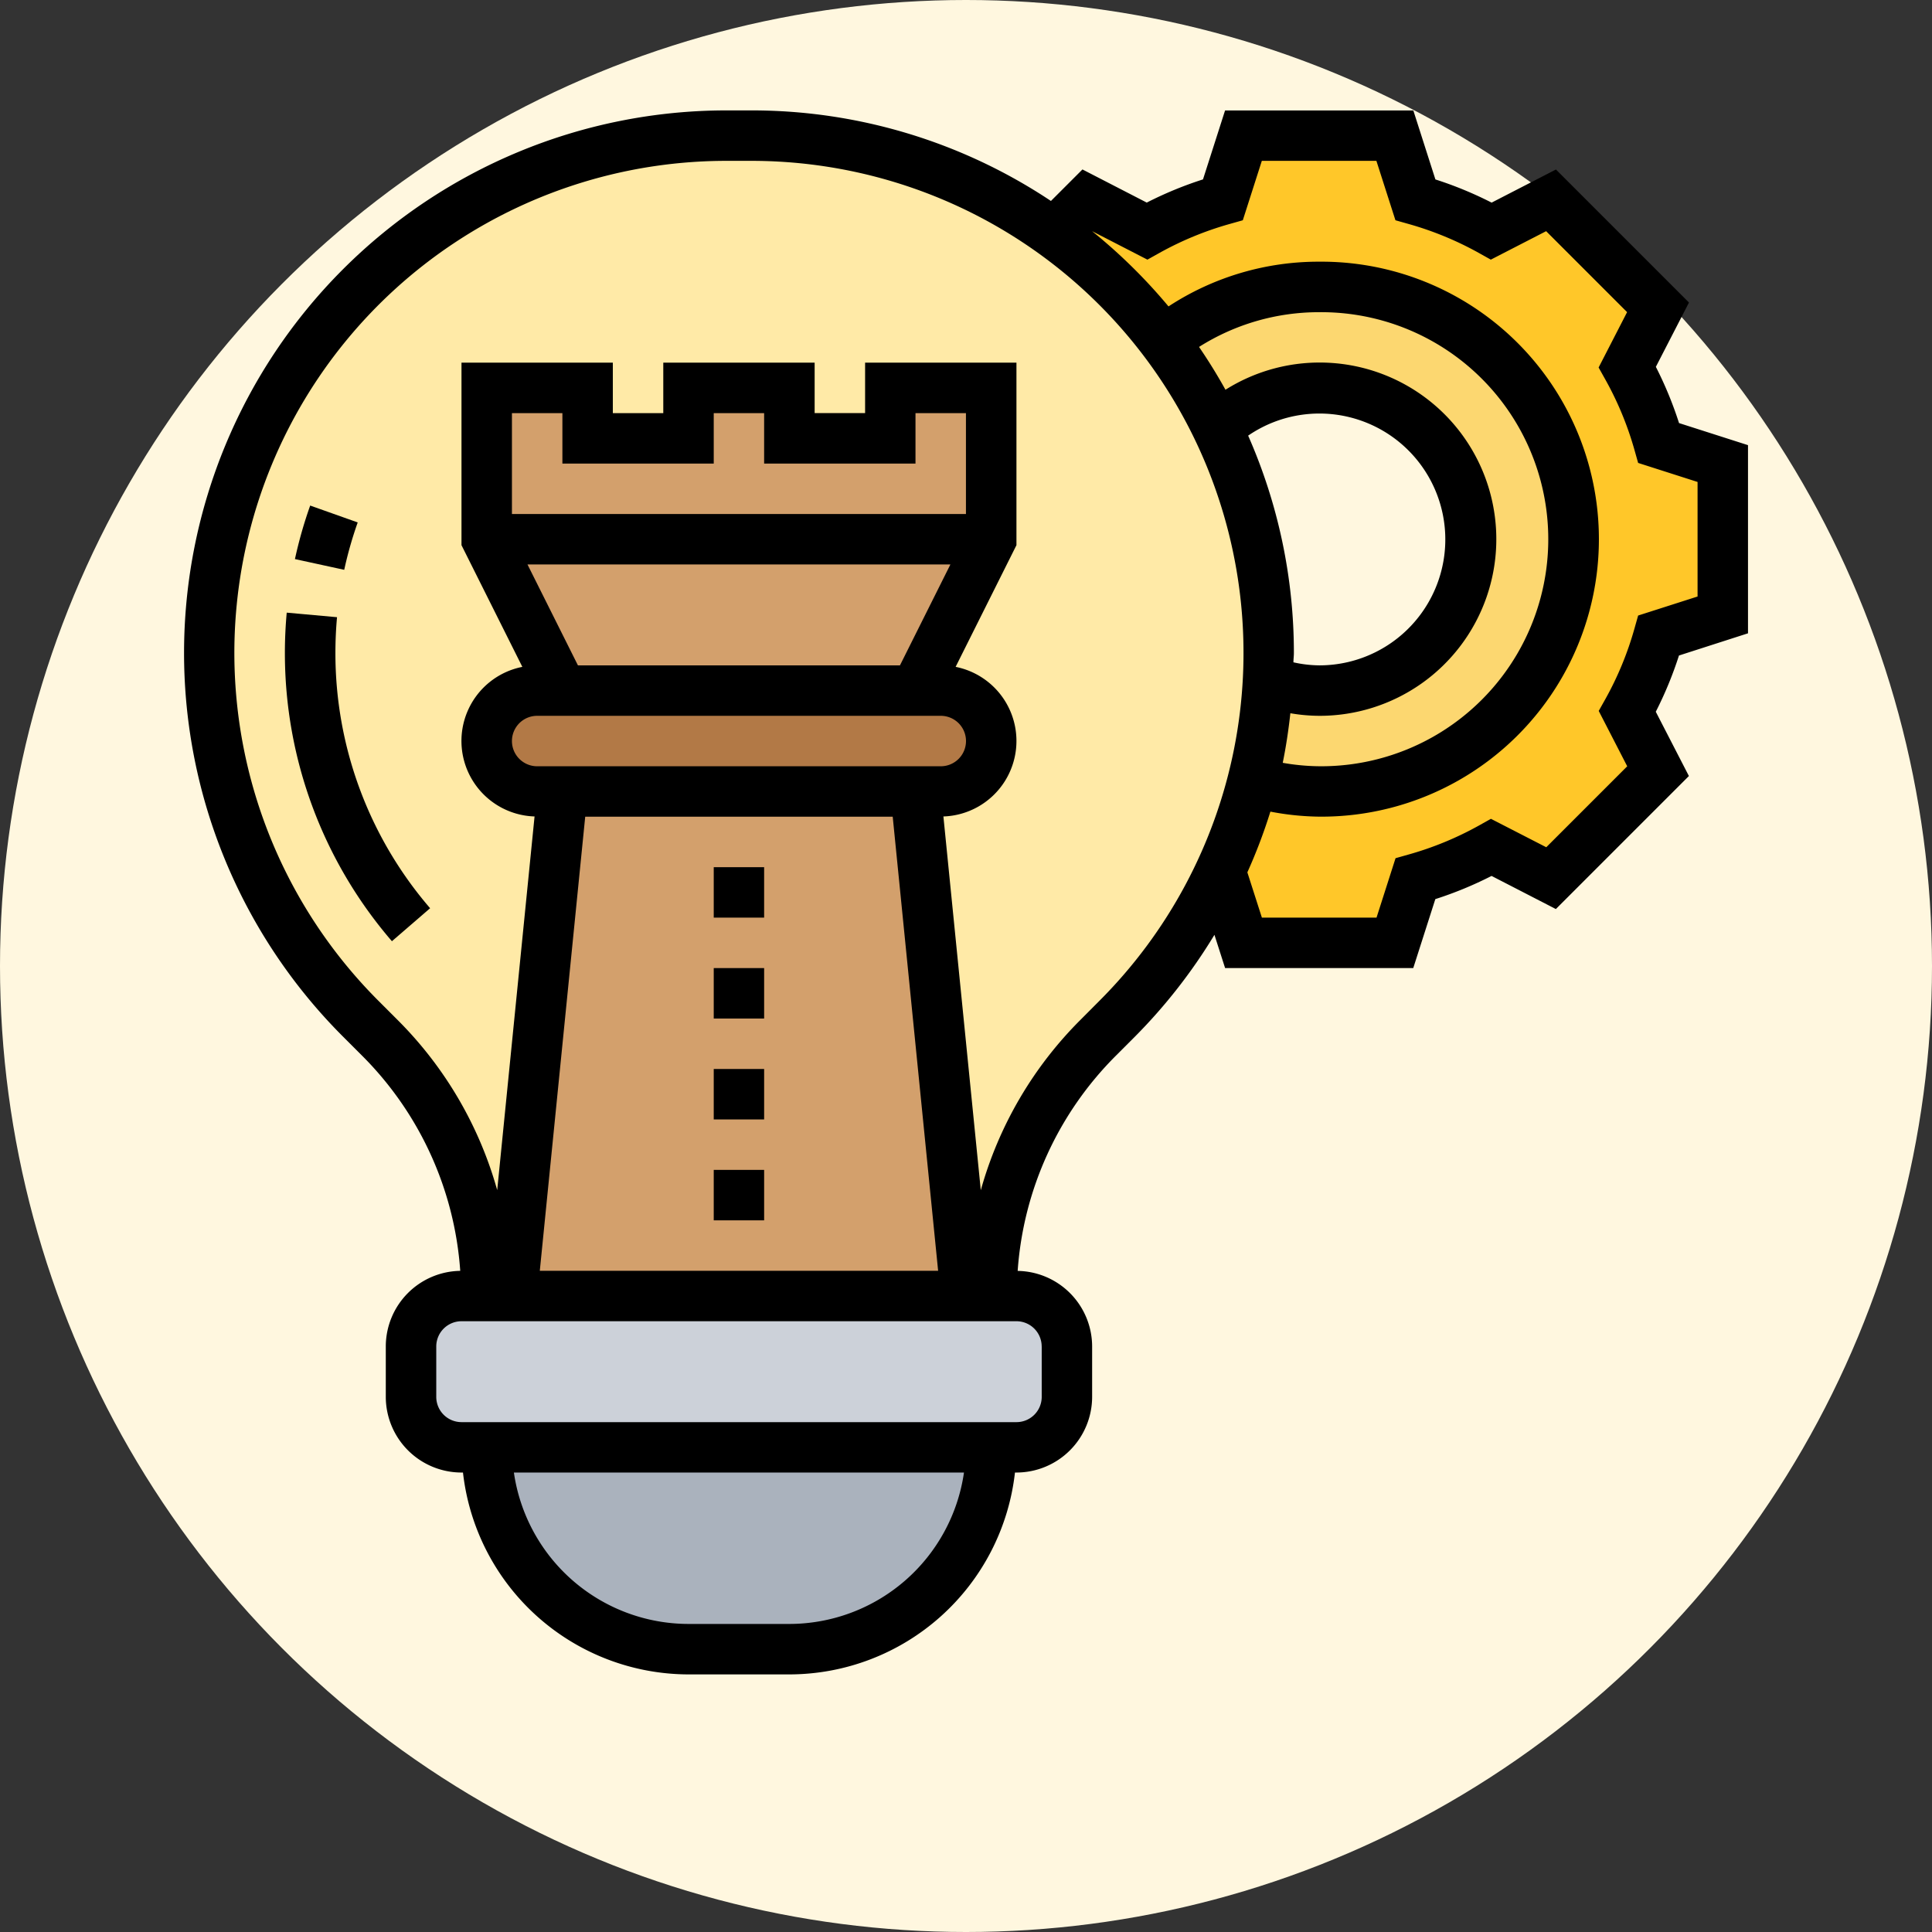 <svg xmlns="http://www.w3.org/2000/svg" xmlns:xlink="http://www.w3.org/1999/xlink" width="105" height="105" viewBox="0 0 105 105">
  <rect x="0" y="0" width="105" height="105" fill="#333333" stroke="none"/>
  <defs>
    <clipPath id="clip-path">
      <rect id="Rectángulo_37032" data-name="Rectángulo 37032" width="85" height="85" transform="translate(915 648)" fill="#fff"/>
    </clipPath>
  </defs>
  <g id="Grupo_117121" data-name="Grupo 117121" transform="translate(-905 -642)">
    <circle id="Elipse_5187" data-name="Elipse 5187" cx="52.5" cy="52.5" r="52.5" transform="translate(905 642)" fill="#fff7df"/>
    <g id="Enmascarar_grupo_154" data-name="Enmascarar grupo 154" clip-path="url(#clip-path)">
      <g id="estrategia-digital" transform="translate(913.629 646.629)">
        <g id="Grupo_105723" data-name="Grupo 105723">
          <g id="Grupo_105714" data-name="Grupo 105714">
            <path id="Trazado_136879" data-name="Trazado 136879" d="M85,20.565V28.79L81.518,29.9a19.919,19.919,0,0,1-1.7,4.14l1.673,3.235L75.664,43.09l-3.235-1.659a19.919,19.919,0,0,1-4.14,1.7l-1.11,3.482H58.952l-1.11-3.482c-.1-.027-.192-.069-.288-.1.219-.466.439-.946.631-1.426a25.279,25.279,0,0,0,1.234-3.729,13.86,13.86,0,0,0,3.647.507,13.71,13.71,0,0,0,0-27.419A13.572,13.572,0,0,0,54.619,13.9a27.386,27.386,0,0,0-5.964-5.84l1.81-1.81L53.7,7.924a19.919,19.919,0,0,1,4.14-1.7l1.11-3.482h8.226l1.11,3.482a19.919,19.919,0,0,1,4.14,1.7l3.235-1.673,5.827,5.827-1.673,3.235a19.919,19.919,0,0,1,1.7,4.14Z" fill="#ffc729"/>
          </g>
          <g id="Grupo_105715" data-name="Grupo 105715">
            <path id="Trazado_136880" data-name="Trazado 136880" d="M63.065,10.968a13.71,13.71,0,0,1,0,27.419,13.86,13.86,0,0,1-3.647-.507,27.066,27.066,0,0,0,.85-5.47,8.224,8.224,0,1,0,2.8-15.958,8.16,8.16,0,0,0-5.539,2.166A28.121,28.121,0,0,0,54.619,13.9a13.572,13.572,0,0,1,8.445-2.934Z" fill="#fcd770"/>
          </g>
          <g id="Grupo_105716" data-name="Grupo 105716">
            <path id="Trazado_136881" data-name="Trazado 136881" d="M17.823,74.032H45.242A10.965,10.965,0,0,1,34.274,85H28.79A10.965,10.965,0,0,1,17.823,74.032Z" fill="#aab2bd"/>
          </g>
          <g id="Grupo_105717" data-name="Grupo 105717">
            <path id="Trazado_136882" data-name="Trazado 136882" d="M45.242,65.806h1.371a2.75,2.75,0,0,1,2.742,2.742V71.29a2.75,2.75,0,0,1-2.742,2.742H16.452A2.75,2.75,0,0,1,13.71,71.29V68.548a2.75,2.75,0,0,1,2.742-2.742h28.79Z" fill="#ccd1d9"/>
          </g>
          <g id="Grupo_105718" data-name="Grupo 105718">
            <path id="Trazado_136883" data-name="Trazado 136883" d="M57.526,18.618A28.121,28.121,0,0,0,54.619,13.9a27.386,27.386,0,0,0-5.964-5.84A27.938,27.938,0,0,0,32.2,2.742H30.86a28.113,28.113,0,0,0-19.879,48l1.028,1.028a19.873,19.873,0,0,1,5.813,14.039H45.242a19.873,19.873,0,0,1,5.813-14.039l1.028-1.028a28.487,28.487,0,0,0,5.47-7.7c.219-.466.439-.946.631-1.426a25.279,25.279,0,0,0,1.234-3.729,27.066,27.066,0,0,0,.85-5.47c.041-.507.055-1.028.055-1.549a28.114,28.114,0,0,0-2.8-12.243Z" fill="#ffeaa7"/>
          </g>
          <g id="Grupo_105719" data-name="Grupo 105719">
            <path id="Trazado_136884" data-name="Trazado 136884" d="M41.129,38.387H21.935L19.194,65.806H43.871Z" fill="#d3a06c"/>
          </g>
          <g id="Grupo_105720" data-name="Grupo 105720">
            <path id="Trazado_136885" data-name="Trazado 136885" d="M42.5,32.9a2.75,2.75,0,0,1,2.742,2.742A2.762,2.762,0,0,1,42.5,38.387H20.565a2.75,2.75,0,0,1-2.742-2.742A2.762,2.762,0,0,1,20.565,32.9H42.5Z" fill="#b27946"/>
          </g>
          <g id="Grupo_105721" data-name="Grupo 105721">
            <path id="Trazado_136886" data-name="Trazado 136886" d="M45.242,24.677,41.129,32.9H21.935l-4.113-8.226Z" fill="#d3a06c"/>
          </g>
          <g id="Grupo_105722" data-name="Grupo 105722">
            <path id="Trazado_136887" data-name="Trazado 136887" d="M45.242,16.452v8.226H17.823V16.452h5.484v2.742H28.79V16.452h5.484v2.742h5.484V16.452Z" fill="#d3a06c"/>
          </g>
        </g>
        <g id="Grupo_105724" data-name="Grupo 105724">
          <path id="Trazado_136888" data-name="Trazado 136888" d="M30.161,53.468H32.9V56.21H30.161Z"/>
          <path id="Trazado_136889" data-name="Trazado 136889" d="M30.161,58.952H32.9v2.742H30.161Z"/>
          <path id="Trazado_136890" data-name="Trazado 136890" d="M30.161,47.984H32.9v2.742H30.161Z"/>
          <path id="Trazado_136891" data-name="Trazado 136891" d="M30.161,42.5H32.9v2.742H30.161Z"/>
          <path id="Trazado_136892" data-name="Trazado 136892" d="M86.371,29.79V19.564l-3.748-1.2a20.476,20.476,0,0,0-1.26-3.056l1.8-3.495-7.23-7.23-3.495,1.8a20.475,20.475,0,0,0-3.056-1.26l-1.2-3.75H57.951l-1.2,3.748a20.475,20.475,0,0,0-3.056,1.26L50.2,4.58,48.487,6.293A29.316,29.316,0,0,0,32.21,1.371H30.855A29.485,29.485,0,0,0,10.005,51.7l1.031,1.031a18.334,18.334,0,0,1,5.348,11.708,4.113,4.113,0,0,0-4.046,4.106V71.29A4.118,4.118,0,0,0,16.452,75.4h.081A12.354,12.354,0,0,0,28.79,86.371h5.484A12.353,12.353,0,0,0,46.532,75.4h.081a4.118,4.118,0,0,0,4.113-4.113V68.548a4.114,4.114,0,0,0-4.047-4.106,18.326,18.326,0,0,1,5.35-11.708l1.03-1.031a29.578,29.578,0,0,0,4.314-5.526l.58,1.807H68.178l1.2-3.748a20.476,20.476,0,0,0,3.056-1.26l3.495,1.8,7.23-7.23-1.8-3.493a20.5,20.5,0,0,0,1.26-3.056Zm-56.21-9.225V17.823H32.9v2.742h8.226V17.823h2.742v5.484H19.194V17.823h2.742v2.742Zm12.862,5.484-2.742,5.484h-17.5l-2.742-5.484ZM21.088,34.274H42.5a1.371,1.371,0,1,1,0,2.742H20.565a1.371,1.371,0,1,1,0-2.742Zm2.088,5.484H39.888l2.468,24.677H20.708Zm11.1,43.871H28.79A9.6,9.6,0,0,1,19.3,75.4H43.761A9.6,9.6,0,0,1,34.274,83.629Zm13.71-15.081V71.29a1.372,1.372,0,0,1-1.371,1.371H16.452a1.372,1.372,0,0,1-1.371-1.371V68.548a1.372,1.372,0,0,1,1.371-1.371H46.613A1.372,1.372,0,0,1,47.984,68.548Zm3.135-18.784L50.09,50.8a21.083,21.083,0,0,0-5.415,9.257L42.643,39.744a4.106,4.106,0,0,0,.664-8.131L46.613,25v-9.92H38.387v2.742H35.645V15.081H27.419v2.742H24.677V15.081H16.452V25l3.307,6.614a4.105,4.105,0,0,0,.664,8.13l-2.03,20.308A21.1,21.1,0,0,0,12.976,50.8l-1.031-1.031A26.742,26.742,0,0,1,30.855,4.113H32.21a26.742,26.742,0,0,1,18.91,45.652Zm8.087-30.719a6.843,6.843,0,1,1,3.858,12.487,6.7,6.7,0,0,1-1.4-.165c0-.171.025-.34.025-.513a29.276,29.276,0,0,0-2.487-11.81ZM61.5,34.134a9.4,9.4,0,0,0,1.566.14,9.6,9.6,0,1,0-5.093-17.721q-.666-1.2-1.437-2.327a12.17,12.17,0,0,1,6.53-1.888,12.339,12.339,0,1,1,0,24.677,12.055,12.055,0,0,1-1.981-.186c.181-.887.315-1.788.415-2.7Zm18.9-5.31-.2.709a17.649,17.649,0,0,1-1.581,3.832l-.361.643,1.549,3.009-4.4,4.4L72.4,39.872l-.642.359a17.7,17.7,0,0,1-3.833,1.581l-.709.2-1.034,3.23H59.952l-.79-2.461a29.037,29.037,0,0,0,1.252-3.3,14.821,14.821,0,0,0,2.65.273,15.081,15.081,0,1,0,0-30.161,14.884,14.884,0,0,0-8.187,2.431,29.737,29.737,0,0,0-4.155-4.09l0,0,3.009,1.548.642-.359a17.7,17.7,0,0,1,3.833-1.581l.709-.2,1.034-3.23h6.226l1.035,3.23.709.2a17.774,17.774,0,0,1,3.833,1.581l.642.359L75.4,7.935l4.4,4.4-1.548,3.009.359.642A17.7,17.7,0,0,1,80.2,19.821l.2.709,3.23,1.034V27.79Z"/>
          <path id="Trazado_136893" data-name="Trazado 136893" d="M9.685,28.914l-2.731-.247c-.066.723-.1,1.459-.1,2.188a23.968,23.968,0,0,0,5.817,15.669l2.076-1.793A21.22,21.22,0,0,1,9.6,30.855c0-.647.029-1.3.088-1.941Z"/>
          <path id="Trazado_136894" data-name="Trazado 136894" d="M10.813,23.764l-2.584-.917A23.7,23.7,0,0,0,7.4,25.756l2.679.583a21.024,21.024,0,0,1,.733-2.575Z"/>
        </g>
      </g>
    </g>
  </g>
</svg>
